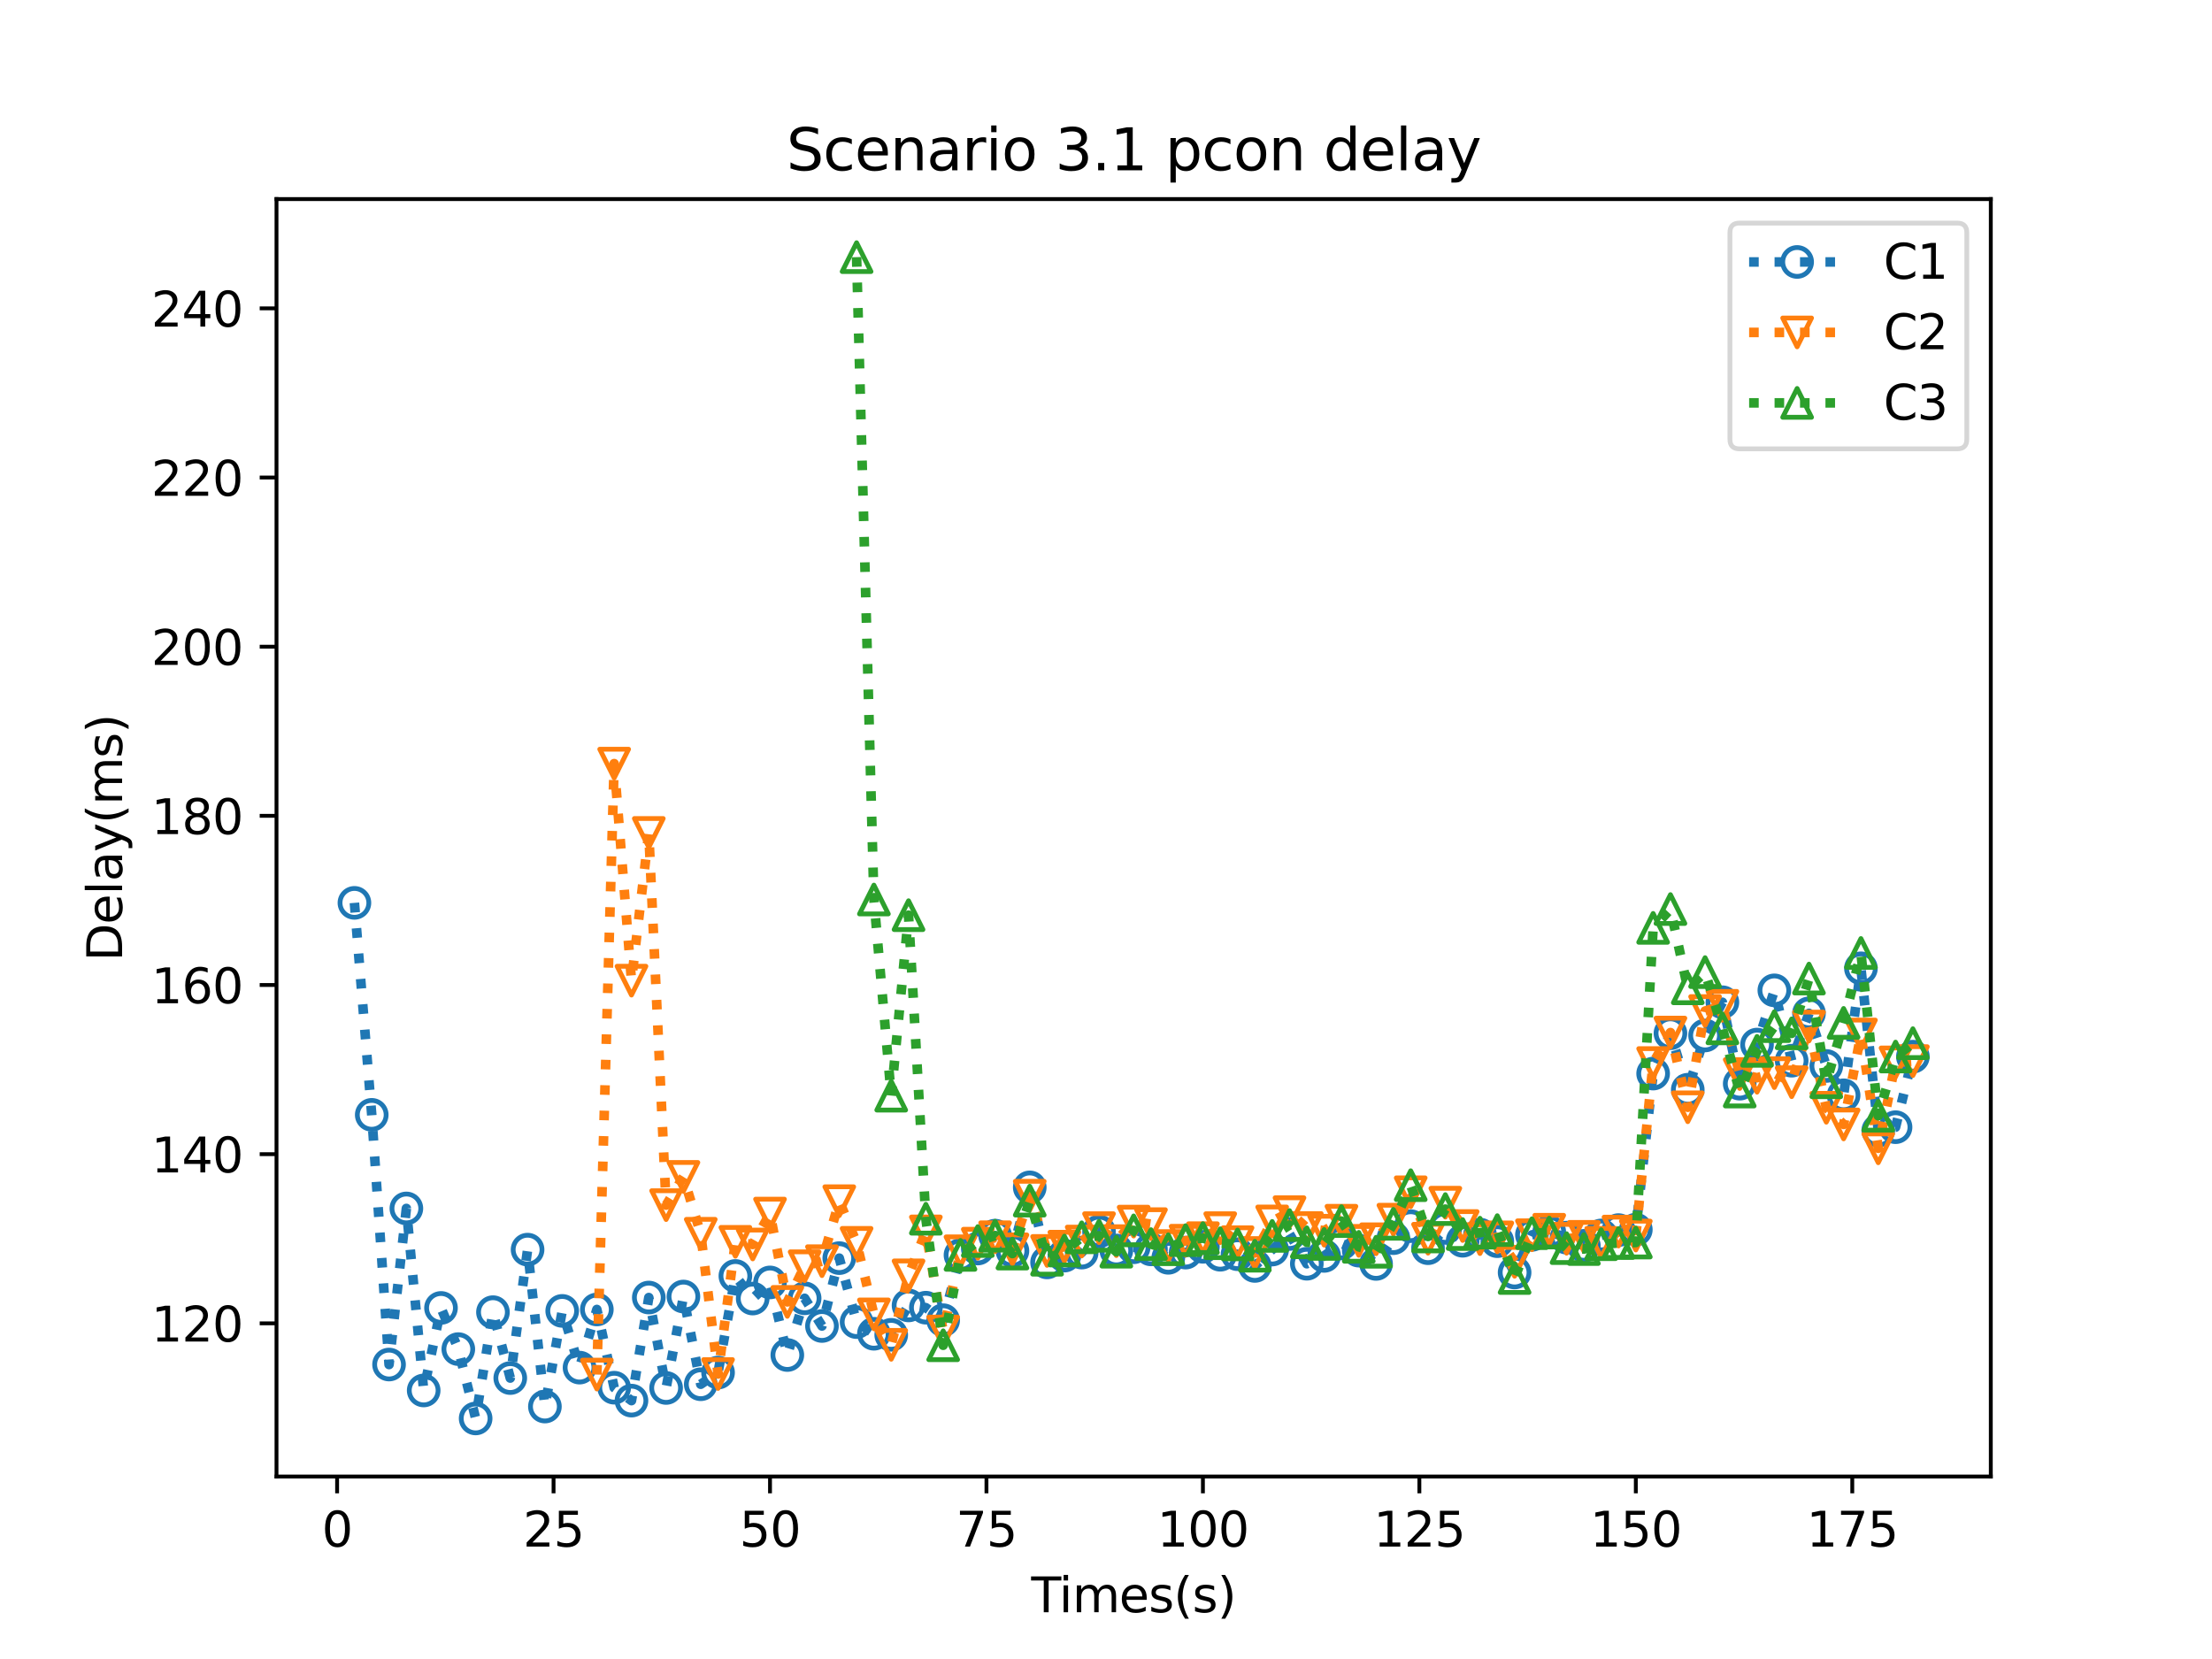 <?xml version="1.0" encoding="utf-8" standalone="no"?>
<!DOCTYPE svg PUBLIC "-//W3C//DTD SVG 1.1//EN"
  "http://www.w3.org/Graphics/SVG/1.1/DTD/svg11.dtd">
<svg height="345.6pt" version="1.1" viewBox="0 0 460.8 345.6" width="460.8pt" xmlns="http://www.w3.org/2000/svg" xmlns:xlink="http://www.w3.org/1999/xlink">
 <defs>
  <style type="text/css">*{stroke-linecap:butt;stroke-linejoin:round;}</style>
 </defs>
 <g id="figure_1">
  <g id="patch_1">
   <path d="M 0 345.6 
L 460.8 345.6 
L 460.8 0 
L 0 0 
z
" style="fill:#ffffff;"/>
  </g>
  <g id="axes_1">
   <g id="patch_2">
    <path d="M 57.6 307.584 
L 414.72 307.584 
L 414.72 41.472 
L 57.6 41.472 
z
" style="fill:#ffffff;"/>
   </g>
   <g id="matplotlib.axis_1">
    <g id="xtick_1">
     <g id="line2d_1">
      <defs>
       <path d="M 0 0 
L 0 3.5 
" id="m6dffb6c133" style="stroke:#000000;stroke-width:0.8;"/>
      </defs>
      <g>
       <use style="stroke:#000000;stroke-width:0.8;" x="70.225" xlink:href="#m6dffb6c133" y="307.584"/>
      </g>
     </g>
     <g id="text_1">
      <!-- 0 -->
      <g transform="translate(67.044 322.182)scale(0.1 -0.1)">
       <defs>
        <path d="M 2034 4250 
Q 1547 4250 1301 3770 
Q 1056 3291 1056 2328 
Q 1056 1369 1301 889 
Q 1547 409 2034 409 
Q 2525 409 2770 889 
Q 3016 1369 3016 2328 
Q 3016 3291 2770 3770 
Q 2525 4250 2034 4250 
z
M 2034 4750 
Q 2819 4750 3233 4129 
Q 3647 3509 3647 2328 
Q 3647 1150 3233 529 
Q 2819 -91 2034 -91 
Q 1250 -91 836 529 
Q 422 1150 422 2328 
Q 422 3509 836 4129 
Q 1250 4750 2034 4750 
z
" id="DejaVuSans-30" transform="scale(0.016)"/>
       </defs>
       <use xlink:href="#DejaVuSans-30"/>
      </g>
     </g>
    </g>
    <g id="xtick_2">
     <g id="line2d_2">
      <g>
       <use style="stroke:#000000;stroke-width:0.8;" x="115.316" xlink:href="#m6dffb6c133" y="307.584"/>
      </g>
     </g>
     <g id="text_2">
      <!-- 25 -->
      <g transform="translate(108.954 322.182)scale(0.1 -0.1)">
       <defs>
        <path d="M 1228 531 
L 3431 531 
L 3431 0 
L 469 0 
L 469 531 
Q 828 903 1448 1529 
Q 2069 2156 2228 2338 
Q 2531 2678 2651 2914 
Q 2772 3150 2772 3378 
Q 2772 3750 2511 3984 
Q 2250 4219 1831 4219 
Q 1534 4219 1204 4116 
Q 875 4013 500 3803 
L 500 4441 
Q 881 4594 1212 4672 
Q 1544 4750 1819 4750 
Q 2544 4750 2975 4387 
Q 3406 4025 3406 3419 
Q 3406 3131 3298 2873 
Q 3191 2616 2906 2266 
Q 2828 2175 2409 1742 
Q 1991 1309 1228 531 
z
" id="DejaVuSans-32" transform="scale(0.016)"/>
        <path d="M 691 4666 
L 3169 4666 
L 3169 4134 
L 1269 4134 
L 1269 2991 
Q 1406 3038 1543 3061 
Q 1681 3084 1819 3084 
Q 2600 3084 3056 2656 
Q 3513 2228 3513 1497 
Q 3513 744 3044 326 
Q 2575 -91 1722 -91 
Q 1428 -91 1123 -41 
Q 819 9 494 109 
L 494 744 
Q 775 591 1075 516 
Q 1375 441 1709 441 
Q 2250 441 2565 725 
Q 2881 1009 2881 1497 
Q 2881 1984 2565 2268 
Q 2250 2553 1709 2553 
Q 1456 2553 1204 2497 
Q 953 2441 691 2322 
L 691 4666 
z
" id="DejaVuSans-35" transform="scale(0.016)"/>
       </defs>
       <use xlink:href="#DejaVuSans-32"/>
       <use x="63.623" xlink:href="#DejaVuSans-35"/>
      </g>
     </g>
    </g>
    <g id="xtick_3">
     <g id="line2d_3">
      <g>
       <use style="stroke:#000000;stroke-width:0.8;" x="160.407" xlink:href="#m6dffb6c133" y="307.584"/>
      </g>
     </g>
     <g id="text_3">
      <!-- 50 -->
      <g transform="translate(154.045 322.182)scale(0.1 -0.1)">
       <use xlink:href="#DejaVuSans-35"/>
       <use x="63.623" xlink:href="#DejaVuSans-30"/>
      </g>
     </g>
    </g>
    <g id="xtick_4">
     <g id="line2d_4">
      <g>
       <use style="stroke:#000000;stroke-width:0.8;" x="205.498" xlink:href="#m6dffb6c133" y="307.584"/>
      </g>
     </g>
     <g id="text_4">
      <!-- 75 -->
      <g transform="translate(199.136 322.182)scale(0.1 -0.1)">
       <defs>
        <path d="M 525 4666 
L 3525 4666 
L 3525 4397 
L 1831 0 
L 1172 0 
L 2766 4134 
L 525 4134 
L 525 4666 
z
" id="DejaVuSans-37" transform="scale(0.016)"/>
       </defs>
       <use xlink:href="#DejaVuSans-37"/>
       <use x="63.623" xlink:href="#DejaVuSans-35"/>
      </g>
     </g>
    </g>
    <g id="xtick_5">
     <g id="line2d_5">
      <g>
       <use style="stroke:#000000;stroke-width:0.8;" x="250.589" xlink:href="#m6dffb6c133" y="307.584"/>
      </g>
     </g>
     <g id="text_5">
      <!-- 100 -->
      <g transform="translate(241.045 322.182)scale(0.1 -0.1)">
       <defs>
        <path d="M 794 531 
L 1825 531 
L 1825 4091 
L 703 3866 
L 703 4441 
L 1819 4666 
L 2450 4666 
L 2450 531 
L 3481 531 
L 3481 0 
L 794 0 
L 794 531 
z
" id="DejaVuSans-31" transform="scale(0.016)"/>
       </defs>
       <use xlink:href="#DejaVuSans-31"/>
       <use x="63.623" xlink:href="#DejaVuSans-30"/>
       <use x="127.246" xlink:href="#DejaVuSans-30"/>
      </g>
     </g>
    </g>
    <g id="xtick_6">
     <g id="line2d_6">
      <g>
       <use style="stroke:#000000;stroke-width:0.8;" x="295.68" xlink:href="#m6dffb6c133" y="307.584"/>
      </g>
     </g>
     <g id="text_6">
      <!-- 125 -->
      <g transform="translate(286.136 322.182)scale(0.1 -0.1)">
       <use xlink:href="#DejaVuSans-31"/>
       <use x="63.623" xlink:href="#DejaVuSans-32"/>
       <use x="127.246" xlink:href="#DejaVuSans-35"/>
      </g>
     </g>
    </g>
    <g id="xtick_7">
     <g id="line2d_7">
      <g>
       <use style="stroke:#000000;stroke-width:0.8;" x="340.771" xlink:href="#m6dffb6c133" y="307.584"/>
      </g>
     </g>
     <g id="text_7">
      <!-- 150 -->
      <g transform="translate(331.227 322.182)scale(0.1 -0.1)">
       <use xlink:href="#DejaVuSans-31"/>
       <use x="63.623" xlink:href="#DejaVuSans-35"/>
       <use x="127.246" xlink:href="#DejaVuSans-30"/>
      </g>
     </g>
    </g>
    <g id="xtick_8">
     <g id="line2d_8">
      <g>
       <use style="stroke:#000000;stroke-width:0.8;" x="385.862" xlink:href="#m6dffb6c133" y="307.584"/>
      </g>
     </g>
     <g id="text_8">
      <!-- 175 -->
      <g transform="translate(376.318 322.182)scale(0.1 -0.1)">
       <use xlink:href="#DejaVuSans-31"/>
       <use x="63.623" xlink:href="#DejaVuSans-37"/>
       <use x="127.246" xlink:href="#DejaVuSans-35"/>
      </g>
     </g>
    </g>
    <g id="text_9">
     <!-- Times(s) -->
     <g transform="translate(214.815 335.861)scale(0.1 -0.1)">
      <defs>
       <path d="M -19 4666 
L 3928 4666 
L 3928 4134 
L 2272 4134 
L 2272 0 
L 1638 0 
L 1638 4134 
L -19 4134 
L -19 4666 
z
" id="DejaVuSans-54" transform="scale(0.016)"/>
       <path d="M 603 3500 
L 1178 3500 
L 1178 0 
L 603 0 
L 603 3500 
z
M 603 4863 
L 1178 4863 
L 1178 4134 
L 603 4134 
L 603 4863 
z
" id="DejaVuSans-69" transform="scale(0.016)"/>
       <path d="M 3328 2828 
Q 3544 3216 3844 3400 
Q 4144 3584 4550 3584 
Q 5097 3584 5394 3201 
Q 5691 2819 5691 2113 
L 5691 0 
L 5113 0 
L 5113 2094 
Q 5113 2597 4934 2840 
Q 4756 3084 4391 3084 
Q 3944 3084 3684 2787 
Q 3425 2491 3425 1978 
L 3425 0 
L 2847 0 
L 2847 2094 
Q 2847 2600 2669 2842 
Q 2491 3084 2119 3084 
Q 1678 3084 1418 2786 
Q 1159 2488 1159 1978 
L 1159 0 
L 581 0 
L 581 3500 
L 1159 3500 
L 1159 2956 
Q 1356 3278 1631 3431 
Q 1906 3584 2284 3584 
Q 2666 3584 2933 3390 
Q 3200 3197 3328 2828 
z
" id="DejaVuSans-6d" transform="scale(0.016)"/>
       <path d="M 3597 1894 
L 3597 1613 
L 953 1613 
Q 991 1019 1311 708 
Q 1631 397 2203 397 
Q 2534 397 2845 478 
Q 3156 559 3463 722 
L 3463 178 
Q 3153 47 2828 -22 
Q 2503 -91 2169 -91 
Q 1331 -91 842 396 
Q 353 884 353 1716 
Q 353 2575 817 3079 
Q 1281 3584 2069 3584 
Q 2775 3584 3186 3129 
Q 3597 2675 3597 1894 
z
M 3022 2063 
Q 3016 2534 2758 2815 
Q 2500 3097 2075 3097 
Q 1594 3097 1305 2825 
Q 1016 2553 972 2059 
L 3022 2063 
z
" id="DejaVuSans-65" transform="scale(0.016)"/>
       <path d="M 2834 3397 
L 2834 2853 
Q 2591 2978 2328 3040 
Q 2066 3103 1784 3103 
Q 1356 3103 1142 2972 
Q 928 2841 928 2578 
Q 928 2378 1081 2264 
Q 1234 2150 1697 2047 
L 1894 2003 
Q 2506 1872 2764 1633 
Q 3022 1394 3022 966 
Q 3022 478 2636 193 
Q 2250 -91 1575 -91 
Q 1294 -91 989 -36 
Q 684 19 347 128 
L 347 722 
Q 666 556 975 473 
Q 1284 391 1588 391 
Q 1994 391 2212 530 
Q 2431 669 2431 922 
Q 2431 1156 2273 1281 
Q 2116 1406 1581 1522 
L 1381 1569 
Q 847 1681 609 1914 
Q 372 2147 372 2553 
Q 372 3047 722 3315 
Q 1072 3584 1716 3584 
Q 2034 3584 2315 3537 
Q 2597 3491 2834 3397 
z
" id="DejaVuSans-73" transform="scale(0.016)"/>
       <path d="M 1984 4856 
Q 1566 4138 1362 3434 
Q 1159 2731 1159 2009 
Q 1159 1288 1364 580 
Q 1569 -128 1984 -844 
L 1484 -844 
Q 1016 -109 783 600 
Q 550 1309 550 2009 
Q 550 2706 781 3412 
Q 1013 4119 1484 4856 
L 1984 4856 
z
" id="DejaVuSans-28" transform="scale(0.016)"/>
       <path d="M 513 4856 
L 1013 4856 
Q 1481 4119 1714 3412 
Q 1947 2706 1947 2009 
Q 1947 1309 1714 600 
Q 1481 -109 1013 -844 
L 513 -844 
Q 928 -128 1133 580 
Q 1338 1288 1338 2009 
Q 1338 2731 1133 3434 
Q 928 4138 513 4856 
z
" id="DejaVuSans-29" transform="scale(0.016)"/>
      </defs>
      <use xlink:href="#DejaVuSans-54"/>
      <use x="57.959" xlink:href="#DejaVuSans-69"/>
      <use x="85.742" xlink:href="#DejaVuSans-6d"/>
      <use x="183.154" xlink:href="#DejaVuSans-65"/>
      <use x="244.678" xlink:href="#DejaVuSans-73"/>
      <use x="296.777" xlink:href="#DejaVuSans-28"/>
      <use x="335.791" xlink:href="#DejaVuSans-73"/>
      <use x="387.891" xlink:href="#DejaVuSans-29"/>
     </g>
    </g>
   </g>
   <g id="matplotlib.axis_2">
    <g id="ytick_1">
     <g id="line2d_9">
      <defs>
       <path d="M 0 0 
L -3.5 0 
" id="md93df0ae6a" style="stroke:#000000;stroke-width:0.8;"/>
      </defs>
      <g>
       <use style="stroke:#000000;stroke-width:0.8;" x="57.6" xlink:href="#md93df0ae6a" y="275.671"/>
      </g>
     </g>
     <g id="text_10">
      <!-- 120 -->
      <g transform="translate(31.512 279.471)scale(0.1 -0.1)">
       <use xlink:href="#DejaVuSans-31"/>
       <use x="63.623" xlink:href="#DejaVuSans-32"/>
       <use x="127.246" xlink:href="#DejaVuSans-30"/>
      </g>
     </g>
    </g>
    <g id="ytick_2">
     <g id="line2d_10">
      <g>
       <use style="stroke:#000000;stroke-width:0.8;" x="57.6" xlink:href="#md93df0ae6a" y="240.432"/>
      </g>
     </g>
     <g id="text_11">
      <!-- 140 -->
      <g transform="translate(31.512 244.232)scale(0.1 -0.1)">
       <defs>
        <path d="M 2419 4116 
L 825 1625 
L 2419 1625 
L 2419 4116 
z
M 2253 4666 
L 3047 4666 
L 3047 1625 
L 3713 1625 
L 3713 1100 
L 3047 1100 
L 3047 0 
L 2419 0 
L 2419 1100 
L 313 1100 
L 313 1709 
L 2253 4666 
z
" id="DejaVuSans-34" transform="scale(0.016)"/>
       </defs>
       <use xlink:href="#DejaVuSans-31"/>
       <use x="63.623" xlink:href="#DejaVuSans-34"/>
       <use x="127.246" xlink:href="#DejaVuSans-30"/>
      </g>
     </g>
    </g>
    <g id="ytick_3">
     <g id="line2d_11">
      <g>
       <use style="stroke:#000000;stroke-width:0.8;" x="57.6" xlink:href="#md93df0ae6a" y="205.193"/>
      </g>
     </g>
     <g id="text_12">
      <!-- 160 -->
      <g transform="translate(31.512 208.992)scale(0.1 -0.1)">
       <defs>
        <path d="M 2113 2584 
Q 1688 2584 1439 2293 
Q 1191 2003 1191 1497 
Q 1191 994 1439 701 
Q 1688 409 2113 409 
Q 2538 409 2786 701 
Q 3034 994 3034 1497 
Q 3034 2003 2786 2293 
Q 2538 2584 2113 2584 
z
M 3366 4563 
L 3366 3988 
Q 3128 4100 2886 4159 
Q 2644 4219 2406 4219 
Q 1781 4219 1451 3797 
Q 1122 3375 1075 2522 
Q 1259 2794 1537 2939 
Q 1816 3084 2150 3084 
Q 2853 3084 3261 2657 
Q 3669 2231 3669 1497 
Q 3669 778 3244 343 
Q 2819 -91 2113 -91 
Q 1303 -91 875 529 
Q 447 1150 447 2328 
Q 447 3434 972 4092 
Q 1497 4750 2381 4750 
Q 2619 4750 2861 4703 
Q 3103 4656 3366 4563 
z
" id="DejaVuSans-36" transform="scale(0.016)"/>
       </defs>
       <use xlink:href="#DejaVuSans-31"/>
       <use x="63.623" xlink:href="#DejaVuSans-36"/>
       <use x="127.246" xlink:href="#DejaVuSans-30"/>
      </g>
     </g>
    </g>
    <g id="ytick_4">
     <g id="line2d_12">
      <g>
       <use style="stroke:#000000;stroke-width:0.8;" x="57.6" xlink:href="#md93df0ae6a" y="169.954"/>
      </g>
     </g>
     <g id="text_13">
      <!-- 180 -->
      <g transform="translate(31.512 173.753)scale(0.1 -0.1)">
       <defs>
        <path d="M 2034 2216 
Q 1584 2216 1326 1975 
Q 1069 1734 1069 1313 
Q 1069 891 1326 650 
Q 1584 409 2034 409 
Q 2484 409 2743 651 
Q 3003 894 3003 1313 
Q 3003 1734 2745 1975 
Q 2488 2216 2034 2216 
z
M 1403 2484 
Q 997 2584 770 2862 
Q 544 3141 544 3541 
Q 544 4100 942 4425 
Q 1341 4750 2034 4750 
Q 2731 4750 3128 4425 
Q 3525 4100 3525 3541 
Q 3525 3141 3298 2862 
Q 3072 2584 2669 2484 
Q 3125 2378 3379 2068 
Q 3634 1759 3634 1313 
Q 3634 634 3220 271 
Q 2806 -91 2034 -91 
Q 1263 -91 848 271 
Q 434 634 434 1313 
Q 434 1759 690 2068 
Q 947 2378 1403 2484 
z
M 1172 3481 
Q 1172 3119 1398 2916 
Q 1625 2713 2034 2713 
Q 2441 2713 2670 2916 
Q 2900 3119 2900 3481 
Q 2900 3844 2670 4047 
Q 2441 4250 2034 4250 
Q 1625 4250 1398 4047 
Q 1172 3844 1172 3481 
z
" id="DejaVuSans-38" transform="scale(0.016)"/>
       </defs>
       <use xlink:href="#DejaVuSans-31"/>
       <use x="63.623" xlink:href="#DejaVuSans-38"/>
       <use x="127.246" xlink:href="#DejaVuSans-30"/>
      </g>
     </g>
    </g>
    <g id="ytick_5">
     <g id="line2d_13">
      <g>
       <use style="stroke:#000000;stroke-width:0.8;" x="57.6" xlink:href="#md93df0ae6a" y="134.715"/>
      </g>
     </g>
     <g id="text_14">
      <!-- 200 -->
      <g transform="translate(31.512 138.514)scale(0.1 -0.1)">
       <use xlink:href="#DejaVuSans-32"/>
       <use x="63.623" xlink:href="#DejaVuSans-30"/>
       <use x="127.246" xlink:href="#DejaVuSans-30"/>
      </g>
     </g>
    </g>
    <g id="ytick_6">
     <g id="line2d_14">
      <g>
       <use style="stroke:#000000;stroke-width:0.8;" x="57.6" xlink:href="#md93df0ae6a" y="99.476"/>
      </g>
     </g>
     <g id="text_15">
      <!-- 220 -->
      <g transform="translate(31.512 103.275)scale(0.1 -0.1)">
       <use xlink:href="#DejaVuSans-32"/>
       <use x="63.623" xlink:href="#DejaVuSans-32"/>
       <use x="127.246" xlink:href="#DejaVuSans-30"/>
      </g>
     </g>
    </g>
    <g id="ytick_7">
     <g id="line2d_15">
      <g>
       <use style="stroke:#000000;stroke-width:0.8;" x="57.6" xlink:href="#md93df0ae6a" y="64.237"/>
      </g>
     </g>
     <g id="text_16">
      <!-- 240 -->
      <g transform="translate(31.512 68.036)scale(0.1 -0.1)">
       <use xlink:href="#DejaVuSans-32"/>
       <use x="63.623" xlink:href="#DejaVuSans-34"/>
       <use x="127.246" xlink:href="#DejaVuSans-30"/>
      </g>
     </g>
    </g>
    <g id="text_17">
     <!-- Delay(ms) -->
     <g transform="translate(25.433 200.244)rotate(-90)scale(0.1 -0.1)">
      <defs>
       <path d="M 1259 4147 
L 1259 519 
L 2022 519 
Q 2988 519 3436 956 
Q 3884 1394 3884 2338 
Q 3884 3275 3436 3711 
Q 2988 4147 2022 4147 
L 1259 4147 
z
M 628 4666 
L 1925 4666 
Q 3281 4666 3915 4102 
Q 4550 3538 4550 2338 
Q 4550 1131 3912 565 
Q 3275 0 1925 0 
L 628 0 
L 628 4666 
z
" id="DejaVuSans-44" transform="scale(0.016)"/>
       <path d="M 603 4863 
L 1178 4863 
L 1178 0 
L 603 0 
L 603 4863 
z
" id="DejaVuSans-6c" transform="scale(0.016)"/>
       <path d="M 2194 1759 
Q 1497 1759 1228 1600 
Q 959 1441 959 1056 
Q 959 750 1161 570 
Q 1363 391 1709 391 
Q 2188 391 2477 730 
Q 2766 1069 2766 1631 
L 2766 1759 
L 2194 1759 
z
M 3341 1997 
L 3341 0 
L 2766 0 
L 2766 531 
Q 2569 213 2275 61 
Q 1981 -91 1556 -91 
Q 1019 -91 701 211 
Q 384 513 384 1019 
Q 384 1609 779 1909 
Q 1175 2209 1959 2209 
L 2766 2209 
L 2766 2266 
Q 2766 2663 2505 2880 
Q 2244 3097 1772 3097 
Q 1472 3097 1187 3025 
Q 903 2953 641 2809 
L 641 3341 
Q 956 3463 1253 3523 
Q 1550 3584 1831 3584 
Q 2591 3584 2966 3190 
Q 3341 2797 3341 1997 
z
" id="DejaVuSans-61" transform="scale(0.016)"/>
       <path d="M 2059 -325 
Q 1816 -950 1584 -1140 
Q 1353 -1331 966 -1331 
L 506 -1331 
L 506 -850 
L 844 -850 
Q 1081 -850 1212 -737 
Q 1344 -625 1503 -206 
L 1606 56 
L 191 3500 
L 800 3500 
L 1894 763 
L 2988 3500 
L 3597 3500 
L 2059 -325 
z
" id="DejaVuSans-79" transform="scale(0.016)"/>
      </defs>
      <use xlink:href="#DejaVuSans-44"/>
      <use x="77.002" xlink:href="#DejaVuSans-65"/>
      <use x="138.525" xlink:href="#DejaVuSans-6c"/>
      <use x="166.309" xlink:href="#DejaVuSans-61"/>
      <use x="227.588" xlink:href="#DejaVuSans-79"/>
      <use x="286.768" xlink:href="#DejaVuSans-28"/>
      <use x="325.781" xlink:href="#DejaVuSans-6d"/>
      <use x="423.193" xlink:href="#DejaVuSans-73"/>
      <use x="475.293" xlink:href="#DejaVuSans-29"/>
     </g>
    </g>
   </g>
   <g id="line2d_16">
    <path clip-path="url(#p27cb2d2084)" d="M 73.833 188.083 
L 77.44 232.242 
L 81.047 284.258 
L 84.655 251.74 
L 88.262 289.659 
L 91.869 272.465 
L 95.476 281.046 
L 99.084 295.488 
L 102.691 273.349 
L 106.298 287.076 
L 109.905 260.323 
L 113.513 293.008 
L 117.12 273.084 
L 120.727 284.899 
L 124.335 272.787 
L 127.942 289.084 
L 131.549 291.773 
L 135.156 270.301 
L 138.764 289.138 
L 142.371 270.09 
L 145.978 288.364 
L 149.585 285.929 
L 153.193 265.805 
L 156.8 270.509 
L 160.407 267.155 
L 164.015 282.275 
L 167.622 270.459 
L 171.229 276.228 
L 174.836 262.089 
L 178.444 275.419 
L 182.051 277.846 
L 185.658 278.068 
L 189.265 271.943 
L 192.873 272.415 
L 196.48 275.023 
L 200.087 261.448 
L 203.695 260.09 
L 207.302 257.41 
L 210.909 260.577 
L 214.516 247.352 
L 218.124 262.984 
L 221.731 261.569 
L 225.338 260.937 
L 228.945 256.537 
L 232.553 260.493 
L 236.16 259.828 
L 239.767 260.267 
L 243.375 262.024 
L 246.982 260.94 
L 250.589 259.734 
L 254.196 261.387 
L 257.804 261.275 
L 261.411 263.72 
L 265.018 260.306 
L 268.625 257.066 
L 272.233 263.26 
L 275.84 261.626 
L 279.447 259.036 
L 283.055 260.53 
L 286.662 263.297 
L 290.269 257.93 
L 293.876 255.435 
L 297.484 260.023 
L 301.091 255.793 
L 304.698 258.472 
L 308.305 257.192 
L 311.913 258.561 
L 315.52 265.088 
L 319.127 257.245 
L 322.735 256.6 
L 326.342 257.822 
L 329.949 259.532 
L 333.556 257.368 
L 337.164 256.252 
L 340.771 256.154 
L 344.378 223.647 
L 347.985 215.246 
L 351.593 227.013 
L 355.2 215.706 
L 358.807 208.788 
L 362.415 225.751 
L 366.022 217.603 
L 369.629 206.31 
L 373.236 220.961 
L 376.844 211.1 
L 380.451 222.063 
L 384.058 228.17 
L 387.665 201.717 
L 391.273 235.535 
L 394.88 234.813 
L 398.487 220.122 
" style="fill:none;stroke:#1f77b4;stroke-dasharray:2,3.3;stroke-dashoffset:0;stroke-width:2;"/>
    <defs>
     <path d="M 0 3 
C 0.796 3 1.559 2.684 2.121 2.121 
C 2.684 1.559 3 0.796 3 0 
C 3 -0.796 2.684 -1.559 2.121 -2.121 
C 1.559 -2.684 0.796 -3 0 -3 
C -0.796 -3 -1.559 -2.684 -2.121 -2.121 
C -2.684 -1.559 -3 -0.796 -3 0 
C -3 0.796 -2.684 1.559 -2.121 2.121 
C -1.559 2.684 -0.796 3 0 3 
z
" id="maa6dc397ac" style="stroke:#1f77b4;"/>
    </defs>
    <g clip-path="url(#p27cb2d2084)">
     <use style="fill-opacity:0;stroke:#1f77b4;" x="73.833" xlink:href="#maa6dc397ac" y="188.083"/>
     <use style="fill-opacity:0;stroke:#1f77b4;" x="77.44" xlink:href="#maa6dc397ac" y="232.242"/>
     <use style="fill-opacity:0;stroke:#1f77b4;" x="81.047" xlink:href="#maa6dc397ac" y="284.258"/>
     <use style="fill-opacity:0;stroke:#1f77b4;" x="84.655" xlink:href="#maa6dc397ac" y="251.74"/>
     <use style="fill-opacity:0;stroke:#1f77b4;" x="88.262" xlink:href="#maa6dc397ac" y="289.659"/>
     <use style="fill-opacity:0;stroke:#1f77b4;" x="91.869" xlink:href="#maa6dc397ac" y="272.465"/>
     <use style="fill-opacity:0;stroke:#1f77b4;" x="95.476" xlink:href="#maa6dc397ac" y="281.046"/>
     <use style="fill-opacity:0;stroke:#1f77b4;" x="99.084" xlink:href="#maa6dc397ac" y="295.488"/>
     <use style="fill-opacity:0;stroke:#1f77b4;" x="102.691" xlink:href="#maa6dc397ac" y="273.349"/>
     <use style="fill-opacity:0;stroke:#1f77b4;" x="106.298" xlink:href="#maa6dc397ac" y="287.076"/>
     <use style="fill-opacity:0;stroke:#1f77b4;" x="109.905" xlink:href="#maa6dc397ac" y="260.323"/>
     <use style="fill-opacity:0;stroke:#1f77b4;" x="113.513" xlink:href="#maa6dc397ac" y="293.008"/>
     <use style="fill-opacity:0;stroke:#1f77b4;" x="117.12" xlink:href="#maa6dc397ac" y="273.084"/>
     <use style="fill-opacity:0;stroke:#1f77b4;" x="120.727" xlink:href="#maa6dc397ac" y="284.899"/>
     <use style="fill-opacity:0;stroke:#1f77b4;" x="124.335" xlink:href="#maa6dc397ac" y="272.787"/>
     <use style="fill-opacity:0;stroke:#1f77b4;" x="127.942" xlink:href="#maa6dc397ac" y="289.084"/>
     <use style="fill-opacity:0;stroke:#1f77b4;" x="131.549" xlink:href="#maa6dc397ac" y="291.773"/>
     <use style="fill-opacity:0;stroke:#1f77b4;" x="135.156" xlink:href="#maa6dc397ac" y="270.301"/>
     <use style="fill-opacity:0;stroke:#1f77b4;" x="138.764" xlink:href="#maa6dc397ac" y="289.138"/>
     <use style="fill-opacity:0;stroke:#1f77b4;" x="142.371" xlink:href="#maa6dc397ac" y="270.09"/>
     <use style="fill-opacity:0;stroke:#1f77b4;" x="145.978" xlink:href="#maa6dc397ac" y="288.364"/>
     <use style="fill-opacity:0;stroke:#1f77b4;" x="149.585" xlink:href="#maa6dc397ac" y="285.929"/>
     <use style="fill-opacity:0;stroke:#1f77b4;" x="153.193" xlink:href="#maa6dc397ac" y="265.805"/>
     <use style="fill-opacity:0;stroke:#1f77b4;" x="156.8" xlink:href="#maa6dc397ac" y="270.509"/>
     <use style="fill-opacity:0;stroke:#1f77b4;" x="160.407" xlink:href="#maa6dc397ac" y="267.155"/>
     <use style="fill-opacity:0;stroke:#1f77b4;" x="164.015" xlink:href="#maa6dc397ac" y="282.275"/>
     <use style="fill-opacity:0;stroke:#1f77b4;" x="167.622" xlink:href="#maa6dc397ac" y="270.459"/>
     <use style="fill-opacity:0;stroke:#1f77b4;" x="171.229" xlink:href="#maa6dc397ac" y="276.228"/>
     <use style="fill-opacity:0;stroke:#1f77b4;" x="174.836" xlink:href="#maa6dc397ac" y="262.089"/>
     <use style="fill-opacity:0;stroke:#1f77b4;" x="178.444" xlink:href="#maa6dc397ac" y="275.419"/>
     <use style="fill-opacity:0;stroke:#1f77b4;" x="182.051" xlink:href="#maa6dc397ac" y="277.846"/>
     <use style="fill-opacity:0;stroke:#1f77b4;" x="185.658" xlink:href="#maa6dc397ac" y="278.068"/>
     <use style="fill-opacity:0;stroke:#1f77b4;" x="189.265" xlink:href="#maa6dc397ac" y="271.943"/>
     <use style="fill-opacity:0;stroke:#1f77b4;" x="192.873" xlink:href="#maa6dc397ac" y="272.415"/>
     <use style="fill-opacity:0;stroke:#1f77b4;" x="196.48" xlink:href="#maa6dc397ac" y="275.023"/>
     <use style="fill-opacity:0;stroke:#1f77b4;" x="200.087" xlink:href="#maa6dc397ac" y="261.448"/>
     <use style="fill-opacity:0;stroke:#1f77b4;" x="203.695" xlink:href="#maa6dc397ac" y="260.09"/>
     <use style="fill-opacity:0;stroke:#1f77b4;" x="207.302" xlink:href="#maa6dc397ac" y="257.41"/>
     <use style="fill-opacity:0;stroke:#1f77b4;" x="210.909" xlink:href="#maa6dc397ac" y="260.577"/>
     <use style="fill-opacity:0;stroke:#1f77b4;" x="214.516" xlink:href="#maa6dc397ac" y="247.352"/>
     <use style="fill-opacity:0;stroke:#1f77b4;" x="218.124" xlink:href="#maa6dc397ac" y="262.984"/>
     <use style="fill-opacity:0;stroke:#1f77b4;" x="221.731" xlink:href="#maa6dc397ac" y="261.569"/>
     <use style="fill-opacity:0;stroke:#1f77b4;" x="225.338" xlink:href="#maa6dc397ac" y="260.937"/>
     <use style="fill-opacity:0;stroke:#1f77b4;" x="228.945" xlink:href="#maa6dc397ac" y="256.537"/>
     <use style="fill-opacity:0;stroke:#1f77b4;" x="232.553" xlink:href="#maa6dc397ac" y="260.493"/>
     <use style="fill-opacity:0;stroke:#1f77b4;" x="236.16" xlink:href="#maa6dc397ac" y="259.828"/>
     <use style="fill-opacity:0;stroke:#1f77b4;" x="239.767" xlink:href="#maa6dc397ac" y="260.267"/>
     <use style="fill-opacity:0;stroke:#1f77b4;" x="243.375" xlink:href="#maa6dc397ac" y="262.024"/>
     <use style="fill-opacity:0;stroke:#1f77b4;" x="246.982" xlink:href="#maa6dc397ac" y="260.94"/>
     <use style="fill-opacity:0;stroke:#1f77b4;" x="250.589" xlink:href="#maa6dc397ac" y="259.734"/>
     <use style="fill-opacity:0;stroke:#1f77b4;" x="254.196" xlink:href="#maa6dc397ac" y="261.387"/>
     <use style="fill-opacity:0;stroke:#1f77b4;" x="257.804" xlink:href="#maa6dc397ac" y="261.275"/>
     <use style="fill-opacity:0;stroke:#1f77b4;" x="261.411" xlink:href="#maa6dc397ac" y="263.72"/>
     <use style="fill-opacity:0;stroke:#1f77b4;" x="265.018" xlink:href="#maa6dc397ac" y="260.306"/>
     <use style="fill-opacity:0;stroke:#1f77b4;" x="268.625" xlink:href="#maa6dc397ac" y="257.066"/>
     <use style="fill-opacity:0;stroke:#1f77b4;" x="272.233" xlink:href="#maa6dc397ac" y="263.26"/>
     <use style="fill-opacity:0;stroke:#1f77b4;" x="275.84" xlink:href="#maa6dc397ac" y="261.626"/>
     <use style="fill-opacity:0;stroke:#1f77b4;" x="279.447" xlink:href="#maa6dc397ac" y="259.036"/>
     <use style="fill-opacity:0;stroke:#1f77b4;" x="283.055" xlink:href="#maa6dc397ac" y="260.53"/>
     <use style="fill-opacity:0;stroke:#1f77b4;" x="286.662" xlink:href="#maa6dc397ac" y="263.297"/>
     <use style="fill-opacity:0;stroke:#1f77b4;" x="290.269" xlink:href="#maa6dc397ac" y="257.93"/>
     <use style="fill-opacity:0;stroke:#1f77b4;" x="293.876" xlink:href="#maa6dc397ac" y="255.435"/>
     <use style="fill-opacity:0;stroke:#1f77b4;" x="297.484" xlink:href="#maa6dc397ac" y="260.023"/>
     <use style="fill-opacity:0;stroke:#1f77b4;" x="301.091" xlink:href="#maa6dc397ac" y="255.793"/>
     <use style="fill-opacity:0;stroke:#1f77b4;" x="304.698" xlink:href="#maa6dc397ac" y="258.472"/>
     <use style="fill-opacity:0;stroke:#1f77b4;" x="308.305" xlink:href="#maa6dc397ac" y="257.192"/>
     <use style="fill-opacity:0;stroke:#1f77b4;" x="311.913" xlink:href="#maa6dc397ac" y="258.561"/>
     <use style="fill-opacity:0;stroke:#1f77b4;" x="315.52" xlink:href="#maa6dc397ac" y="265.088"/>
     <use style="fill-opacity:0;stroke:#1f77b4;" x="319.127" xlink:href="#maa6dc397ac" y="257.245"/>
     <use style="fill-opacity:0;stroke:#1f77b4;" x="322.735" xlink:href="#maa6dc397ac" y="256.6"/>
     <use style="fill-opacity:0;stroke:#1f77b4;" x="326.342" xlink:href="#maa6dc397ac" y="257.822"/>
     <use style="fill-opacity:0;stroke:#1f77b4;" x="329.949" xlink:href="#maa6dc397ac" y="259.532"/>
     <use style="fill-opacity:0;stroke:#1f77b4;" x="333.556" xlink:href="#maa6dc397ac" y="257.368"/>
     <use style="fill-opacity:0;stroke:#1f77b4;" x="337.164" xlink:href="#maa6dc397ac" y="256.252"/>
     <use style="fill-opacity:0;stroke:#1f77b4;" x="340.771" xlink:href="#maa6dc397ac" y="256.154"/>
     <use style="fill-opacity:0;stroke:#1f77b4;" x="344.378" xlink:href="#maa6dc397ac" y="223.647"/>
     <use style="fill-opacity:0;stroke:#1f77b4;" x="347.985" xlink:href="#maa6dc397ac" y="215.246"/>
     <use style="fill-opacity:0;stroke:#1f77b4;" x="351.593" xlink:href="#maa6dc397ac" y="227.013"/>
     <use style="fill-opacity:0;stroke:#1f77b4;" x="355.2" xlink:href="#maa6dc397ac" y="215.706"/>
     <use style="fill-opacity:0;stroke:#1f77b4;" x="358.807" xlink:href="#maa6dc397ac" y="208.788"/>
     <use style="fill-opacity:0;stroke:#1f77b4;" x="362.415" xlink:href="#maa6dc397ac" y="225.751"/>
     <use style="fill-opacity:0;stroke:#1f77b4;" x="366.022" xlink:href="#maa6dc397ac" y="217.603"/>
     <use style="fill-opacity:0;stroke:#1f77b4;" x="369.629" xlink:href="#maa6dc397ac" y="206.31"/>
     <use style="fill-opacity:0;stroke:#1f77b4;" x="373.236" xlink:href="#maa6dc397ac" y="220.961"/>
     <use style="fill-opacity:0;stroke:#1f77b4;" x="376.844" xlink:href="#maa6dc397ac" y="211.1"/>
     <use style="fill-opacity:0;stroke:#1f77b4;" x="380.451" xlink:href="#maa6dc397ac" y="222.063"/>
     <use style="fill-opacity:0;stroke:#1f77b4;" x="384.058" xlink:href="#maa6dc397ac" y="228.17"/>
     <use style="fill-opacity:0;stroke:#1f77b4;" x="387.665" xlink:href="#maa6dc397ac" y="201.717"/>
     <use style="fill-opacity:0;stroke:#1f77b4;" x="391.273" xlink:href="#maa6dc397ac" y="235.535"/>
     <use style="fill-opacity:0;stroke:#1f77b4;" x="394.88" xlink:href="#maa6dc397ac" y="234.813"/>
     <use style="fill-opacity:0;stroke:#1f77b4;" x="398.487" xlink:href="#maa6dc397ac" y="220.122"/>
    </g>
   </g>
   <g id="line2d_17">
    <path clip-path="url(#p27cb2d2084)" d="M 124.335 286.349 
L 127.942 159.073 
L 131.549 204.288 
L 135.156 173.512 
L 138.764 251.051 
L 142.371 245.163 
L 145.978 257.014 
L 149.585 286.23 
L 153.193 258.691 
L 156.8 259.246 
L 160.407 252.81 
L 164.015 271.21 
L 167.622 263.782 
L 171.229 262.725 
L 174.836 250.232 
L 178.444 258.908 
L 182.051 273.808 
L 185.658 280.153 
L 189.265 265.682 
L 192.873 256.528 
L 196.48 277.373 
L 200.087 260.668 
L 203.695 259.083 
L 207.302 257.736 
L 210.909 260.257 
L 214.516 249.087 
L 218.124 260.594 
L 221.731 259.701 
L 225.338 258.634 
L 228.945 255.846 
L 232.553 258.547 
L 236.16 254.483 
L 239.767 255.009 
L 243.375 259.574 
L 246.982 258.467 
L 250.589 257.939 
L 254.196 255.849 
L 257.804 258.772 
L 261.411 261.018 
L 265.018 254.445 
L 268.625 252.521 
L 272.233 255.817 
L 275.84 256.371 
L 279.447 254.302 
L 283.055 258.493 
L 286.662 258.157 
L 290.269 254.078 
L 293.876 248.37 
L 297.484 258.046 
L 301.091 250.543 
L 304.698 255.403 
L 308.305 258.132 
L 311.913 257.768 
L 315.52 262.856 
L 319.127 257.322 
L 322.735 256.173 
L 326.342 258.06 
L 329.949 257.649 
L 333.556 258.902 
L 337.164 256.556 
L 340.771 257.386 
L 344.378 221.454 
L 347.985 215.103 
L 351.593 230.664 
L 355.2 210.619 
L 358.807 209.527 
L 362.415 223.741 
L 366.022 224.517 
L 369.629 223.552 
L 373.236 225.448 
L 376.844 213.842 
L 380.451 230.767 
L 384.058 234.239 
L 387.665 215.503 
L 391.273 239.213 
L 394.88 221.312 
L 398.487 221.048 
" style="fill:none;stroke:#ff7f0e;stroke-dasharray:2,3.3;stroke-dashoffset:0;stroke-width:2;"/>
    <defs>
     <path d="M -0 3 
L 3 -3 
L -3 -3 
z
" id="ma4f5359203" style="stroke:#ff7f0e;stroke-linejoin:miter;"/>
    </defs>
    <g clip-path="url(#p27cb2d2084)">
     <use style="fill-opacity:0;stroke:#ff7f0e;stroke-linejoin:miter;" x="124.335" xlink:href="#ma4f5359203" y="286.349"/>
     <use style="fill-opacity:0;stroke:#ff7f0e;stroke-linejoin:miter;" x="127.942" xlink:href="#ma4f5359203" y="159.073"/>
     <use style="fill-opacity:0;stroke:#ff7f0e;stroke-linejoin:miter;" x="131.549" xlink:href="#ma4f5359203" y="204.288"/>
     <use style="fill-opacity:0;stroke:#ff7f0e;stroke-linejoin:miter;" x="135.156" xlink:href="#ma4f5359203" y="173.512"/>
     <use style="fill-opacity:0;stroke:#ff7f0e;stroke-linejoin:miter;" x="138.764" xlink:href="#ma4f5359203" y="251.051"/>
     <use style="fill-opacity:0;stroke:#ff7f0e;stroke-linejoin:miter;" x="142.371" xlink:href="#ma4f5359203" y="245.163"/>
     <use style="fill-opacity:0;stroke:#ff7f0e;stroke-linejoin:miter;" x="145.978" xlink:href="#ma4f5359203" y="257.014"/>
     <use style="fill-opacity:0;stroke:#ff7f0e;stroke-linejoin:miter;" x="149.585" xlink:href="#ma4f5359203" y="286.23"/>
     <use style="fill-opacity:0;stroke:#ff7f0e;stroke-linejoin:miter;" x="153.193" xlink:href="#ma4f5359203" y="258.691"/>
     <use style="fill-opacity:0;stroke:#ff7f0e;stroke-linejoin:miter;" x="156.8" xlink:href="#ma4f5359203" y="259.246"/>
     <use style="fill-opacity:0;stroke:#ff7f0e;stroke-linejoin:miter;" x="160.407" xlink:href="#ma4f5359203" y="252.81"/>
     <use style="fill-opacity:0;stroke:#ff7f0e;stroke-linejoin:miter;" x="164.015" xlink:href="#ma4f5359203" y="271.21"/>
     <use style="fill-opacity:0;stroke:#ff7f0e;stroke-linejoin:miter;" x="167.622" xlink:href="#ma4f5359203" y="263.782"/>
     <use style="fill-opacity:0;stroke:#ff7f0e;stroke-linejoin:miter;" x="171.229" xlink:href="#ma4f5359203" y="262.725"/>
     <use style="fill-opacity:0;stroke:#ff7f0e;stroke-linejoin:miter;" x="174.836" xlink:href="#ma4f5359203" y="250.232"/>
     <use style="fill-opacity:0;stroke:#ff7f0e;stroke-linejoin:miter;" x="178.444" xlink:href="#ma4f5359203" y="258.908"/>
     <use style="fill-opacity:0;stroke:#ff7f0e;stroke-linejoin:miter;" x="182.051" xlink:href="#ma4f5359203" y="273.808"/>
     <use style="fill-opacity:0;stroke:#ff7f0e;stroke-linejoin:miter;" x="185.658" xlink:href="#ma4f5359203" y="280.153"/>
     <use style="fill-opacity:0;stroke:#ff7f0e;stroke-linejoin:miter;" x="189.265" xlink:href="#ma4f5359203" y="265.682"/>
     <use style="fill-opacity:0;stroke:#ff7f0e;stroke-linejoin:miter;" x="192.873" xlink:href="#ma4f5359203" y="256.528"/>
     <use style="fill-opacity:0;stroke:#ff7f0e;stroke-linejoin:miter;" x="196.48" xlink:href="#ma4f5359203" y="277.373"/>
     <use style="fill-opacity:0;stroke:#ff7f0e;stroke-linejoin:miter;" x="200.087" xlink:href="#ma4f5359203" y="260.668"/>
     <use style="fill-opacity:0;stroke:#ff7f0e;stroke-linejoin:miter;" x="203.695" xlink:href="#ma4f5359203" y="259.083"/>
     <use style="fill-opacity:0;stroke:#ff7f0e;stroke-linejoin:miter;" x="207.302" xlink:href="#ma4f5359203" y="257.736"/>
     <use style="fill-opacity:0;stroke:#ff7f0e;stroke-linejoin:miter;" x="210.909" xlink:href="#ma4f5359203" y="260.257"/>
     <use style="fill-opacity:0;stroke:#ff7f0e;stroke-linejoin:miter;" x="214.516" xlink:href="#ma4f5359203" y="249.087"/>
     <use style="fill-opacity:0;stroke:#ff7f0e;stroke-linejoin:miter;" x="218.124" xlink:href="#ma4f5359203" y="260.594"/>
     <use style="fill-opacity:0;stroke:#ff7f0e;stroke-linejoin:miter;" x="221.731" xlink:href="#ma4f5359203" y="259.701"/>
     <use style="fill-opacity:0;stroke:#ff7f0e;stroke-linejoin:miter;" x="225.338" xlink:href="#ma4f5359203" y="258.634"/>
     <use style="fill-opacity:0;stroke:#ff7f0e;stroke-linejoin:miter;" x="228.945" xlink:href="#ma4f5359203" y="255.846"/>
     <use style="fill-opacity:0;stroke:#ff7f0e;stroke-linejoin:miter;" x="232.553" xlink:href="#ma4f5359203" y="258.547"/>
     <use style="fill-opacity:0;stroke:#ff7f0e;stroke-linejoin:miter;" x="236.16" xlink:href="#ma4f5359203" y="254.483"/>
     <use style="fill-opacity:0;stroke:#ff7f0e;stroke-linejoin:miter;" x="239.767" xlink:href="#ma4f5359203" y="255.009"/>
     <use style="fill-opacity:0;stroke:#ff7f0e;stroke-linejoin:miter;" x="243.375" xlink:href="#ma4f5359203" y="259.574"/>
     <use style="fill-opacity:0;stroke:#ff7f0e;stroke-linejoin:miter;" x="246.982" xlink:href="#ma4f5359203" y="258.467"/>
     <use style="fill-opacity:0;stroke:#ff7f0e;stroke-linejoin:miter;" x="250.589" xlink:href="#ma4f5359203" y="257.939"/>
     <use style="fill-opacity:0;stroke:#ff7f0e;stroke-linejoin:miter;" x="254.196" xlink:href="#ma4f5359203" y="255.849"/>
     <use style="fill-opacity:0;stroke:#ff7f0e;stroke-linejoin:miter;" x="257.804" xlink:href="#ma4f5359203" y="258.772"/>
     <use style="fill-opacity:0;stroke:#ff7f0e;stroke-linejoin:miter;" x="261.411" xlink:href="#ma4f5359203" y="261.018"/>
     <use style="fill-opacity:0;stroke:#ff7f0e;stroke-linejoin:miter;" x="265.018" xlink:href="#ma4f5359203" y="254.445"/>
     <use style="fill-opacity:0;stroke:#ff7f0e;stroke-linejoin:miter;" x="268.625" xlink:href="#ma4f5359203" y="252.521"/>
     <use style="fill-opacity:0;stroke:#ff7f0e;stroke-linejoin:miter;" x="272.233" xlink:href="#ma4f5359203" y="255.817"/>
     <use style="fill-opacity:0;stroke:#ff7f0e;stroke-linejoin:miter;" x="275.84" xlink:href="#ma4f5359203" y="256.371"/>
     <use style="fill-opacity:0;stroke:#ff7f0e;stroke-linejoin:miter;" x="279.447" xlink:href="#ma4f5359203" y="254.302"/>
     <use style="fill-opacity:0;stroke:#ff7f0e;stroke-linejoin:miter;" x="283.055" xlink:href="#ma4f5359203" y="258.493"/>
     <use style="fill-opacity:0;stroke:#ff7f0e;stroke-linejoin:miter;" x="286.662" xlink:href="#ma4f5359203" y="258.157"/>
     <use style="fill-opacity:0;stroke:#ff7f0e;stroke-linejoin:miter;" x="290.269" xlink:href="#ma4f5359203" y="254.078"/>
     <use style="fill-opacity:0;stroke:#ff7f0e;stroke-linejoin:miter;" x="293.876" xlink:href="#ma4f5359203" y="248.37"/>
     <use style="fill-opacity:0;stroke:#ff7f0e;stroke-linejoin:miter;" x="297.484" xlink:href="#ma4f5359203" y="258.046"/>
     <use style="fill-opacity:0;stroke:#ff7f0e;stroke-linejoin:miter;" x="301.091" xlink:href="#ma4f5359203" y="250.543"/>
     <use style="fill-opacity:0;stroke:#ff7f0e;stroke-linejoin:miter;" x="304.698" xlink:href="#ma4f5359203" y="255.403"/>
     <use style="fill-opacity:0;stroke:#ff7f0e;stroke-linejoin:miter;" x="308.305" xlink:href="#ma4f5359203" y="258.132"/>
     <use style="fill-opacity:0;stroke:#ff7f0e;stroke-linejoin:miter;" x="311.913" xlink:href="#ma4f5359203" y="257.768"/>
     <use style="fill-opacity:0;stroke:#ff7f0e;stroke-linejoin:miter;" x="315.52" xlink:href="#ma4f5359203" y="262.856"/>
     <use style="fill-opacity:0;stroke:#ff7f0e;stroke-linejoin:miter;" x="319.127" xlink:href="#ma4f5359203" y="257.322"/>
     <use style="fill-opacity:0;stroke:#ff7f0e;stroke-linejoin:miter;" x="322.735" xlink:href="#ma4f5359203" y="256.173"/>
     <use style="fill-opacity:0;stroke:#ff7f0e;stroke-linejoin:miter;" x="326.342" xlink:href="#ma4f5359203" y="258.06"/>
     <use style="fill-opacity:0;stroke:#ff7f0e;stroke-linejoin:miter;" x="329.949" xlink:href="#ma4f5359203" y="257.649"/>
     <use style="fill-opacity:0;stroke:#ff7f0e;stroke-linejoin:miter;" x="333.556" xlink:href="#ma4f5359203" y="258.902"/>
     <use style="fill-opacity:0;stroke:#ff7f0e;stroke-linejoin:miter;" x="337.164" xlink:href="#ma4f5359203" y="256.556"/>
     <use style="fill-opacity:0;stroke:#ff7f0e;stroke-linejoin:miter;" x="340.771" xlink:href="#ma4f5359203" y="257.386"/>
     <use style="fill-opacity:0;stroke:#ff7f0e;stroke-linejoin:miter;" x="344.378" xlink:href="#ma4f5359203" y="221.454"/>
     <use style="fill-opacity:0;stroke:#ff7f0e;stroke-linejoin:miter;" x="347.985" xlink:href="#ma4f5359203" y="215.103"/>
     <use style="fill-opacity:0;stroke:#ff7f0e;stroke-linejoin:miter;" x="351.593" xlink:href="#ma4f5359203" y="230.664"/>
     <use style="fill-opacity:0;stroke:#ff7f0e;stroke-linejoin:miter;" x="355.2" xlink:href="#ma4f5359203" y="210.619"/>
     <use style="fill-opacity:0;stroke:#ff7f0e;stroke-linejoin:miter;" x="358.807" xlink:href="#ma4f5359203" y="209.527"/>
     <use style="fill-opacity:0;stroke:#ff7f0e;stroke-linejoin:miter;" x="362.415" xlink:href="#ma4f5359203" y="223.741"/>
     <use style="fill-opacity:0;stroke:#ff7f0e;stroke-linejoin:miter;" x="366.022" xlink:href="#ma4f5359203" y="224.517"/>
     <use style="fill-opacity:0;stroke:#ff7f0e;stroke-linejoin:miter;" x="369.629" xlink:href="#ma4f5359203" y="223.552"/>
     <use style="fill-opacity:0;stroke:#ff7f0e;stroke-linejoin:miter;" x="373.236" xlink:href="#ma4f5359203" y="225.448"/>
     <use style="fill-opacity:0;stroke:#ff7f0e;stroke-linejoin:miter;" x="376.844" xlink:href="#ma4f5359203" y="213.842"/>
     <use style="fill-opacity:0;stroke:#ff7f0e;stroke-linejoin:miter;" x="380.451" xlink:href="#ma4f5359203" y="230.767"/>
     <use style="fill-opacity:0;stroke:#ff7f0e;stroke-linejoin:miter;" x="384.058" xlink:href="#ma4f5359203" y="234.239"/>
     <use style="fill-opacity:0;stroke:#ff7f0e;stroke-linejoin:miter;" x="387.665" xlink:href="#ma4f5359203" y="215.503"/>
     <use style="fill-opacity:0;stroke:#ff7f0e;stroke-linejoin:miter;" x="391.273" xlink:href="#ma4f5359203" y="239.213"/>
     <use style="fill-opacity:0;stroke:#ff7f0e;stroke-linejoin:miter;" x="394.88" xlink:href="#ma4f5359203" y="221.312"/>
     <use style="fill-opacity:0;stroke:#ff7f0e;stroke-linejoin:miter;" x="398.487" xlink:href="#ma4f5359203" y="221.048"/>
    </g>
   </g>
   <g id="line2d_18">
    <path clip-path="url(#p27cb2d2084)" d="M 178.444 53.568 
L 182.051 187.386 
L 185.658 228.246 
L 189.265 190.647 
L 192.873 253.88 
L 196.48 280.244 
L 200.087 261.411 
L 203.695 258.534 
L 207.302 257.418 
L 210.909 261.143 
L 214.516 250.117 
L 218.124 262.426 
L 221.731 260.507 
L 225.338 257.752 
L 228.945 257.434 
L 232.553 260.75 
L 236.16 256.309 
L 239.767 259.169 
L 243.375 260.243 
L 246.982 258.351 
L 250.589 257.92 
L 254.196 258.99 
L 257.804 259.231 
L 261.411 261.594 
L 265.018 257.459 
L 268.625 255.194 
L 272.233 258.782 
L 275.84 259.134 
L 279.447 254.379 
L 283.055 259.734 
L 286.662 260.761 
L 290.269 254.939 
L 293.876 246.895 
L 297.484 257.579 
L 301.091 251.874 
L 304.698 257.074 
L 308.305 256.79 
L 311.913 256.258 
L 315.52 266.236 
L 319.127 256.9 
L 322.735 256.765 
L 326.342 260.007 
L 329.949 260.202 
L 333.556 259.191 
L 337.164 258.942 
L 340.771 258.846 
L 344.378 193.292 
L 347.985 189.372 
L 351.593 205.882 
L 355.2 202.505 
L 358.807 214.232 
L 362.415 227.389 
L 366.022 218.913 
L 369.629 213.767 
L 373.236 215.269 
L 376.844 203.853 
L 380.451 225.461 
L 384.058 213.086 
L 387.665 198.518 
L 391.273 232.431 
L 394.88 220.096 
L 398.487 217.312 
" style="fill:none;stroke:#2ca02c;stroke-dasharray:2,3.3;stroke-dashoffset:0;stroke-width:2;"/>
    <defs>
     <path d="M 0 -3 
L -3 3 
L 3 3 
z
" id="me50522af58" style="stroke:#2ca02c;stroke-linejoin:miter;"/>
    </defs>
    <g clip-path="url(#p27cb2d2084)">
     <use style="fill-opacity:0;stroke:#2ca02c;stroke-linejoin:miter;" x="178.444" xlink:href="#me50522af58" y="53.568"/>
     <use style="fill-opacity:0;stroke:#2ca02c;stroke-linejoin:miter;" x="182.051" xlink:href="#me50522af58" y="187.386"/>
     <use style="fill-opacity:0;stroke:#2ca02c;stroke-linejoin:miter;" x="185.658" xlink:href="#me50522af58" y="228.246"/>
     <use style="fill-opacity:0;stroke:#2ca02c;stroke-linejoin:miter;" x="189.265" xlink:href="#me50522af58" y="190.647"/>
     <use style="fill-opacity:0;stroke:#2ca02c;stroke-linejoin:miter;" x="192.873" xlink:href="#me50522af58" y="253.88"/>
     <use style="fill-opacity:0;stroke:#2ca02c;stroke-linejoin:miter;" x="196.48" xlink:href="#me50522af58" y="280.244"/>
     <use style="fill-opacity:0;stroke:#2ca02c;stroke-linejoin:miter;" x="200.087" xlink:href="#me50522af58" y="261.411"/>
     <use style="fill-opacity:0;stroke:#2ca02c;stroke-linejoin:miter;" x="203.695" xlink:href="#me50522af58" y="258.534"/>
     <use style="fill-opacity:0;stroke:#2ca02c;stroke-linejoin:miter;" x="207.302" xlink:href="#me50522af58" y="257.418"/>
     <use style="fill-opacity:0;stroke:#2ca02c;stroke-linejoin:miter;" x="210.909" xlink:href="#me50522af58" y="261.143"/>
     <use style="fill-opacity:0;stroke:#2ca02c;stroke-linejoin:miter;" x="214.516" xlink:href="#me50522af58" y="250.117"/>
     <use style="fill-opacity:0;stroke:#2ca02c;stroke-linejoin:miter;" x="218.124" xlink:href="#me50522af58" y="262.426"/>
     <use style="fill-opacity:0;stroke:#2ca02c;stroke-linejoin:miter;" x="221.731" xlink:href="#me50522af58" y="260.507"/>
     <use style="fill-opacity:0;stroke:#2ca02c;stroke-linejoin:miter;" x="225.338" xlink:href="#me50522af58" y="257.752"/>
     <use style="fill-opacity:0;stroke:#2ca02c;stroke-linejoin:miter;" x="228.945" xlink:href="#me50522af58" y="257.434"/>
     <use style="fill-opacity:0;stroke:#2ca02c;stroke-linejoin:miter;" x="232.553" xlink:href="#me50522af58" y="260.75"/>
     <use style="fill-opacity:0;stroke:#2ca02c;stroke-linejoin:miter;" x="236.16" xlink:href="#me50522af58" y="256.309"/>
     <use style="fill-opacity:0;stroke:#2ca02c;stroke-linejoin:miter;" x="239.767" xlink:href="#me50522af58" y="259.169"/>
     <use style="fill-opacity:0;stroke:#2ca02c;stroke-linejoin:miter;" x="243.375" xlink:href="#me50522af58" y="260.243"/>
     <use style="fill-opacity:0;stroke:#2ca02c;stroke-linejoin:miter;" x="246.982" xlink:href="#me50522af58" y="258.351"/>
     <use style="fill-opacity:0;stroke:#2ca02c;stroke-linejoin:miter;" x="250.589" xlink:href="#me50522af58" y="257.92"/>
     <use style="fill-opacity:0;stroke:#2ca02c;stroke-linejoin:miter;" x="254.196" xlink:href="#me50522af58" y="258.99"/>
     <use style="fill-opacity:0;stroke:#2ca02c;stroke-linejoin:miter;" x="257.804" xlink:href="#me50522af58" y="259.231"/>
     <use style="fill-opacity:0;stroke:#2ca02c;stroke-linejoin:miter;" x="261.411" xlink:href="#me50522af58" y="261.594"/>
     <use style="fill-opacity:0;stroke:#2ca02c;stroke-linejoin:miter;" x="265.018" xlink:href="#me50522af58" y="257.459"/>
     <use style="fill-opacity:0;stroke:#2ca02c;stroke-linejoin:miter;" x="268.625" xlink:href="#me50522af58" y="255.194"/>
     <use style="fill-opacity:0;stroke:#2ca02c;stroke-linejoin:miter;" x="272.233" xlink:href="#me50522af58" y="258.782"/>
     <use style="fill-opacity:0;stroke:#2ca02c;stroke-linejoin:miter;" x="275.84" xlink:href="#me50522af58" y="259.134"/>
     <use style="fill-opacity:0;stroke:#2ca02c;stroke-linejoin:miter;" x="279.447" xlink:href="#me50522af58" y="254.379"/>
     <use style="fill-opacity:0;stroke:#2ca02c;stroke-linejoin:miter;" x="283.055" xlink:href="#me50522af58" y="259.734"/>
     <use style="fill-opacity:0;stroke:#2ca02c;stroke-linejoin:miter;" x="286.662" xlink:href="#me50522af58" y="260.761"/>
     <use style="fill-opacity:0;stroke:#2ca02c;stroke-linejoin:miter;" x="290.269" xlink:href="#me50522af58" y="254.939"/>
     <use style="fill-opacity:0;stroke:#2ca02c;stroke-linejoin:miter;" x="293.876" xlink:href="#me50522af58" y="246.895"/>
     <use style="fill-opacity:0;stroke:#2ca02c;stroke-linejoin:miter;" x="297.484" xlink:href="#me50522af58" y="257.579"/>
     <use style="fill-opacity:0;stroke:#2ca02c;stroke-linejoin:miter;" x="301.091" xlink:href="#me50522af58" y="251.874"/>
     <use style="fill-opacity:0;stroke:#2ca02c;stroke-linejoin:miter;" x="304.698" xlink:href="#me50522af58" y="257.074"/>
     <use style="fill-opacity:0;stroke:#2ca02c;stroke-linejoin:miter;" x="308.305" xlink:href="#me50522af58" y="256.79"/>
     <use style="fill-opacity:0;stroke:#2ca02c;stroke-linejoin:miter;" x="311.913" xlink:href="#me50522af58" y="256.258"/>
     <use style="fill-opacity:0;stroke:#2ca02c;stroke-linejoin:miter;" x="315.52" xlink:href="#me50522af58" y="266.236"/>
     <use style="fill-opacity:0;stroke:#2ca02c;stroke-linejoin:miter;" x="319.127" xlink:href="#me50522af58" y="256.9"/>
     <use style="fill-opacity:0;stroke:#2ca02c;stroke-linejoin:miter;" x="322.735" xlink:href="#me50522af58" y="256.765"/>
     <use style="fill-opacity:0;stroke:#2ca02c;stroke-linejoin:miter;" x="326.342" xlink:href="#me50522af58" y="260.007"/>
     <use style="fill-opacity:0;stroke:#2ca02c;stroke-linejoin:miter;" x="329.949" xlink:href="#me50522af58" y="260.202"/>
     <use style="fill-opacity:0;stroke:#2ca02c;stroke-linejoin:miter;" x="333.556" xlink:href="#me50522af58" y="259.191"/>
     <use style="fill-opacity:0;stroke:#2ca02c;stroke-linejoin:miter;" x="337.164" xlink:href="#me50522af58" y="258.942"/>
     <use style="fill-opacity:0;stroke:#2ca02c;stroke-linejoin:miter;" x="340.771" xlink:href="#me50522af58" y="258.846"/>
     <use style="fill-opacity:0;stroke:#2ca02c;stroke-linejoin:miter;" x="344.378" xlink:href="#me50522af58" y="193.292"/>
     <use style="fill-opacity:0;stroke:#2ca02c;stroke-linejoin:miter;" x="347.985" xlink:href="#me50522af58" y="189.372"/>
     <use style="fill-opacity:0;stroke:#2ca02c;stroke-linejoin:miter;" x="351.593" xlink:href="#me50522af58" y="205.882"/>
     <use style="fill-opacity:0;stroke:#2ca02c;stroke-linejoin:miter;" x="355.2" xlink:href="#me50522af58" y="202.505"/>
     <use style="fill-opacity:0;stroke:#2ca02c;stroke-linejoin:miter;" x="358.807" xlink:href="#me50522af58" y="214.232"/>
     <use style="fill-opacity:0;stroke:#2ca02c;stroke-linejoin:miter;" x="362.415" xlink:href="#me50522af58" y="227.389"/>
     <use style="fill-opacity:0;stroke:#2ca02c;stroke-linejoin:miter;" x="366.022" xlink:href="#me50522af58" y="218.913"/>
     <use style="fill-opacity:0;stroke:#2ca02c;stroke-linejoin:miter;" x="369.629" xlink:href="#me50522af58" y="213.767"/>
     <use style="fill-opacity:0;stroke:#2ca02c;stroke-linejoin:miter;" x="373.236" xlink:href="#me50522af58" y="215.269"/>
     <use style="fill-opacity:0;stroke:#2ca02c;stroke-linejoin:miter;" x="376.844" xlink:href="#me50522af58" y="203.853"/>
     <use style="fill-opacity:0;stroke:#2ca02c;stroke-linejoin:miter;" x="380.451" xlink:href="#me50522af58" y="225.461"/>
     <use style="fill-opacity:0;stroke:#2ca02c;stroke-linejoin:miter;" x="384.058" xlink:href="#me50522af58" y="213.086"/>
     <use style="fill-opacity:0;stroke:#2ca02c;stroke-linejoin:miter;" x="387.665" xlink:href="#me50522af58" y="198.518"/>
     <use style="fill-opacity:0;stroke:#2ca02c;stroke-linejoin:miter;" x="391.273" xlink:href="#me50522af58" y="232.431"/>
     <use style="fill-opacity:0;stroke:#2ca02c;stroke-linejoin:miter;" x="394.88" xlink:href="#me50522af58" y="220.096"/>
     <use style="fill-opacity:0;stroke:#2ca02c;stroke-linejoin:miter;" x="398.487" xlink:href="#me50522af58" y="217.312"/>
    </g>
   </g>
   <g id="patch_3">
    <path d="M 57.6 307.584 
L 57.6 41.472 
" style="fill:none;stroke:#000000;stroke-linecap:square;stroke-linejoin:miter;stroke-width:0.8;"/>
   </g>
   <g id="patch_4">
    <path d="M 414.72 307.584 
L 414.72 41.472 
" style="fill:none;stroke:#000000;stroke-linecap:square;stroke-linejoin:miter;stroke-width:0.8;"/>
   </g>
   <g id="patch_5">
    <path d="M 57.6 307.584 
L 414.72 307.584 
" style="fill:none;stroke:#000000;stroke-linecap:square;stroke-linejoin:miter;stroke-width:0.8;"/>
   </g>
   <g id="patch_6">
    <path d="M 57.6 41.472 
L 414.72 41.472 
" style="fill:none;stroke:#000000;stroke-linecap:square;stroke-linejoin:miter;stroke-width:0.8;"/>
   </g>
   <g id="text_18">
    <!-- Scenario 3.1 pcon delay -->
    <g transform="translate(163.836 35.472)scale(0.12 -0.12)">
     <defs>
      <path d="M 3425 4513 
L 3425 3897 
Q 3066 4069 2747 4153 
Q 2428 4238 2131 4238 
Q 1616 4238 1336 4038 
Q 1056 3838 1056 3469 
Q 1056 3159 1242 3001 
Q 1428 2844 1947 2747 
L 2328 2669 
Q 3034 2534 3370 2195 
Q 3706 1856 3706 1288 
Q 3706 609 3251 259 
Q 2797 -91 1919 -91 
Q 1588 -91 1214 -16 
Q 841 59 441 206 
L 441 856 
Q 825 641 1194 531 
Q 1563 422 1919 422 
Q 2459 422 2753 634 
Q 3047 847 3047 1241 
Q 3047 1584 2836 1778 
Q 2625 1972 2144 2069 
L 1759 2144 
Q 1053 2284 737 2584 
Q 422 2884 422 3419 
Q 422 4038 858 4394 
Q 1294 4750 2059 4750 
Q 2388 4750 2728 4690 
Q 3069 4631 3425 4513 
z
" id="DejaVuSans-53" transform="scale(0.016)"/>
      <path d="M 3122 3366 
L 3122 2828 
Q 2878 2963 2633 3030 
Q 2388 3097 2138 3097 
Q 1578 3097 1268 2742 
Q 959 2388 959 1747 
Q 959 1106 1268 751 
Q 1578 397 2138 397 
Q 2388 397 2633 464 
Q 2878 531 3122 666 
L 3122 134 
Q 2881 22 2623 -34 
Q 2366 -91 2075 -91 
Q 1284 -91 818 406 
Q 353 903 353 1747 
Q 353 2603 823 3093 
Q 1294 3584 2113 3584 
Q 2378 3584 2631 3529 
Q 2884 3475 3122 3366 
z
" id="DejaVuSans-63" transform="scale(0.016)"/>
      <path d="M 3513 2113 
L 3513 0 
L 2938 0 
L 2938 2094 
Q 2938 2591 2744 2837 
Q 2550 3084 2163 3084 
Q 1697 3084 1428 2787 
Q 1159 2491 1159 1978 
L 1159 0 
L 581 0 
L 581 3500 
L 1159 3500 
L 1159 2956 
Q 1366 3272 1645 3428 
Q 1925 3584 2291 3584 
Q 2894 3584 3203 3211 
Q 3513 2838 3513 2113 
z
" id="DejaVuSans-6e" transform="scale(0.016)"/>
      <path d="M 2631 2963 
Q 2534 3019 2420 3045 
Q 2306 3072 2169 3072 
Q 1681 3072 1420 2755 
Q 1159 2438 1159 1844 
L 1159 0 
L 581 0 
L 581 3500 
L 1159 3500 
L 1159 2956 
Q 1341 3275 1631 3429 
Q 1922 3584 2338 3584 
Q 2397 3584 2469 3576 
Q 2541 3569 2628 3553 
L 2631 2963 
z
" id="DejaVuSans-72" transform="scale(0.016)"/>
      <path d="M 1959 3097 
Q 1497 3097 1228 2736 
Q 959 2375 959 1747 
Q 959 1119 1226 758 
Q 1494 397 1959 397 
Q 2419 397 2687 759 
Q 2956 1122 2956 1747 
Q 2956 2369 2687 2733 
Q 2419 3097 1959 3097 
z
M 1959 3584 
Q 2709 3584 3137 3096 
Q 3566 2609 3566 1747 
Q 3566 888 3137 398 
Q 2709 -91 1959 -91 
Q 1206 -91 779 398 
Q 353 888 353 1747 
Q 353 2609 779 3096 
Q 1206 3584 1959 3584 
z
" id="DejaVuSans-6f" transform="scale(0.016)"/>
      <path id="DejaVuSans-20" transform="scale(0.016)"/>
      <path d="M 2597 2516 
Q 3050 2419 3304 2112 
Q 3559 1806 3559 1356 
Q 3559 666 3084 287 
Q 2609 -91 1734 -91 
Q 1441 -91 1130 -33 
Q 819 25 488 141 
L 488 750 
Q 750 597 1062 519 
Q 1375 441 1716 441 
Q 2309 441 2620 675 
Q 2931 909 2931 1356 
Q 2931 1769 2642 2001 
Q 2353 2234 1838 2234 
L 1294 2234 
L 1294 2753 
L 1863 2753 
Q 2328 2753 2575 2939 
Q 2822 3125 2822 3475 
Q 2822 3834 2567 4026 
Q 2313 4219 1838 4219 
Q 1578 4219 1281 4162 
Q 984 4106 628 3988 
L 628 4550 
Q 988 4650 1302 4700 
Q 1616 4750 1894 4750 
Q 2613 4750 3031 4423 
Q 3450 4097 3450 3541 
Q 3450 3153 3228 2886 
Q 3006 2619 2597 2516 
z
" id="DejaVuSans-33" transform="scale(0.016)"/>
      <path d="M 684 794 
L 1344 794 
L 1344 0 
L 684 0 
L 684 794 
z
" id="DejaVuSans-2e" transform="scale(0.016)"/>
      <path d="M 1159 525 
L 1159 -1331 
L 581 -1331 
L 581 3500 
L 1159 3500 
L 1159 2969 
Q 1341 3281 1617 3432 
Q 1894 3584 2278 3584 
Q 2916 3584 3314 3078 
Q 3713 2572 3713 1747 
Q 3713 922 3314 415 
Q 2916 -91 2278 -91 
Q 1894 -91 1617 61 
Q 1341 213 1159 525 
z
M 3116 1747 
Q 3116 2381 2855 2742 
Q 2594 3103 2138 3103 
Q 1681 3103 1420 2742 
Q 1159 2381 1159 1747 
Q 1159 1113 1420 752 
Q 1681 391 2138 391 
Q 2594 391 2855 752 
Q 3116 1113 3116 1747 
z
" id="DejaVuSans-70" transform="scale(0.016)"/>
      <path d="M 2906 2969 
L 2906 4863 
L 3481 4863 
L 3481 0 
L 2906 0 
L 2906 525 
Q 2725 213 2448 61 
Q 2172 -91 1784 -91 
Q 1150 -91 751 415 
Q 353 922 353 1747 
Q 353 2572 751 3078 
Q 1150 3584 1784 3584 
Q 2172 3584 2448 3432 
Q 2725 3281 2906 2969 
z
M 947 1747 
Q 947 1113 1208 752 
Q 1469 391 1925 391 
Q 2381 391 2643 752 
Q 2906 1113 2906 1747 
Q 2906 2381 2643 2742 
Q 2381 3103 1925 3103 
Q 1469 3103 1208 2742 
Q 947 2381 947 1747 
z
" id="DejaVuSans-64" transform="scale(0.016)"/>
     </defs>
     <use xlink:href="#DejaVuSans-53"/>
     <use x="63.477" xlink:href="#DejaVuSans-63"/>
     <use x="118.457" xlink:href="#DejaVuSans-65"/>
     <use x="179.98" xlink:href="#DejaVuSans-6e"/>
     <use x="243.359" xlink:href="#DejaVuSans-61"/>
     <use x="304.639" xlink:href="#DejaVuSans-72"/>
     <use x="345.752" xlink:href="#DejaVuSans-69"/>
     <use x="373.535" xlink:href="#DejaVuSans-6f"/>
     <use x="434.717" xlink:href="#DejaVuSans-20"/>
     <use x="466.504" xlink:href="#DejaVuSans-33"/>
     <use x="530.127" xlink:href="#DejaVuSans-2e"/>
     <use x="561.914" xlink:href="#DejaVuSans-31"/>
     <use x="625.537" xlink:href="#DejaVuSans-20"/>
     <use x="657.324" xlink:href="#DejaVuSans-70"/>
     <use x="720.801" xlink:href="#DejaVuSans-63"/>
     <use x="775.781" xlink:href="#DejaVuSans-6f"/>
     <use x="836.963" xlink:href="#DejaVuSans-6e"/>
     <use x="900.342" xlink:href="#DejaVuSans-20"/>
     <use x="932.129" xlink:href="#DejaVuSans-64"/>
     <use x="995.605" xlink:href="#DejaVuSans-65"/>
     <use x="1057.129" xlink:href="#DejaVuSans-6c"/>
     <use x="1084.912" xlink:href="#DejaVuSans-61"/>
     <use x="1146.191" xlink:href="#DejaVuSans-79"/>
    </g>
   </g>
   <g id="legend_1">
    <g id="patch_7">
     <path d="M 362.375 93.506 
L 407.72 93.506 
Q 409.72 93.506 409.72 91.506 
L 409.72 48.472 
Q 409.72 46.472 407.72 46.472 
L 362.375 46.472 
Q 360.375 46.472 360.375 48.472 
L 360.375 91.506 
Q 360.375 93.506 362.375 93.506 
z
" style="fill:#ffffff;opacity:0.8;stroke:#cccccc;stroke-linejoin:miter;"/>
    </g>
    <g id="line2d_19">
     <path d="M 364.375 54.57 
L 384.375 54.57 
" style="fill:none;stroke:#1f77b4;stroke-dasharray:2,3.3;stroke-dashoffset:0;stroke-width:2;"/>
    </g>
    <g id="line2d_20">
     <g>
      <use style="fill-opacity:0;stroke:#1f77b4;" x="374.375" xlink:href="#maa6dc397ac" y="54.57"/>
     </g>
    </g>
    <g id="text_19">
     <!-- C1 -->
     <g transform="translate(392.375 58.07)scale(0.1 -0.1)">
      <defs>
       <path d="M 4122 4306 
L 4122 3641 
Q 3803 3938 3442 4084 
Q 3081 4231 2675 4231 
Q 1875 4231 1450 3742 
Q 1025 3253 1025 2328 
Q 1025 1406 1450 917 
Q 1875 428 2675 428 
Q 3081 428 3442 575 
Q 3803 722 4122 1019 
L 4122 359 
Q 3791 134 3420 21 
Q 3050 -91 2638 -91 
Q 1578 -91 968 557 
Q 359 1206 359 2328 
Q 359 3453 968 4101 
Q 1578 4750 2638 4750 
Q 3056 4750 3426 4639 
Q 3797 4528 4122 4306 
z
" id="DejaVuSans-43" transform="scale(0.016)"/>
      </defs>
      <use xlink:href="#DejaVuSans-43"/>
      <use x="69.824" xlink:href="#DejaVuSans-31"/>
     </g>
    </g>
    <g id="line2d_21">
     <path d="M 364.375 69.249 
L 384.375 69.249 
" style="fill:none;stroke:#ff7f0e;stroke-dasharray:2,3.3;stroke-dashoffset:0;stroke-width:2;"/>
    </g>
    <g id="line2d_22">
     <g>
      <use style="fill-opacity:0;stroke:#ff7f0e;stroke-linejoin:miter;" x="374.375" xlink:href="#ma4f5359203" y="69.249"/>
     </g>
    </g>
    <g id="text_20">
     <!-- C2 -->
     <g transform="translate(392.375 72.749)scale(0.1 -0.1)">
      <use xlink:href="#DejaVuSans-43"/>
      <use x="69.824" xlink:href="#DejaVuSans-32"/>
     </g>
    </g>
    <g id="line2d_23">
     <path d="M 364.375 83.927 
L 384.375 83.927 
" style="fill:none;stroke:#2ca02c;stroke-dasharray:2,3.3;stroke-dashoffset:0;stroke-width:2;"/>
    </g>
    <g id="line2d_24">
     <g>
      <use style="fill-opacity:0;stroke:#2ca02c;stroke-linejoin:miter;" x="374.375" xlink:href="#me50522af58" y="83.927"/>
     </g>
    </g>
    <g id="text_21">
     <!-- C3 -->
     <g transform="translate(392.375 87.427)scale(0.1 -0.1)">
      <use xlink:href="#DejaVuSans-43"/>
      <use x="69.824" xlink:href="#DejaVuSans-33"/>
     </g>
    </g>
   </g>
  </g>
 </g>
 <defs>
  <clipPath id="p27cb2d2084">
   <rect height="266.112" width="357.12" x="57.6" y="41.472"/>
  </clipPath>
 </defs>
</svg>
